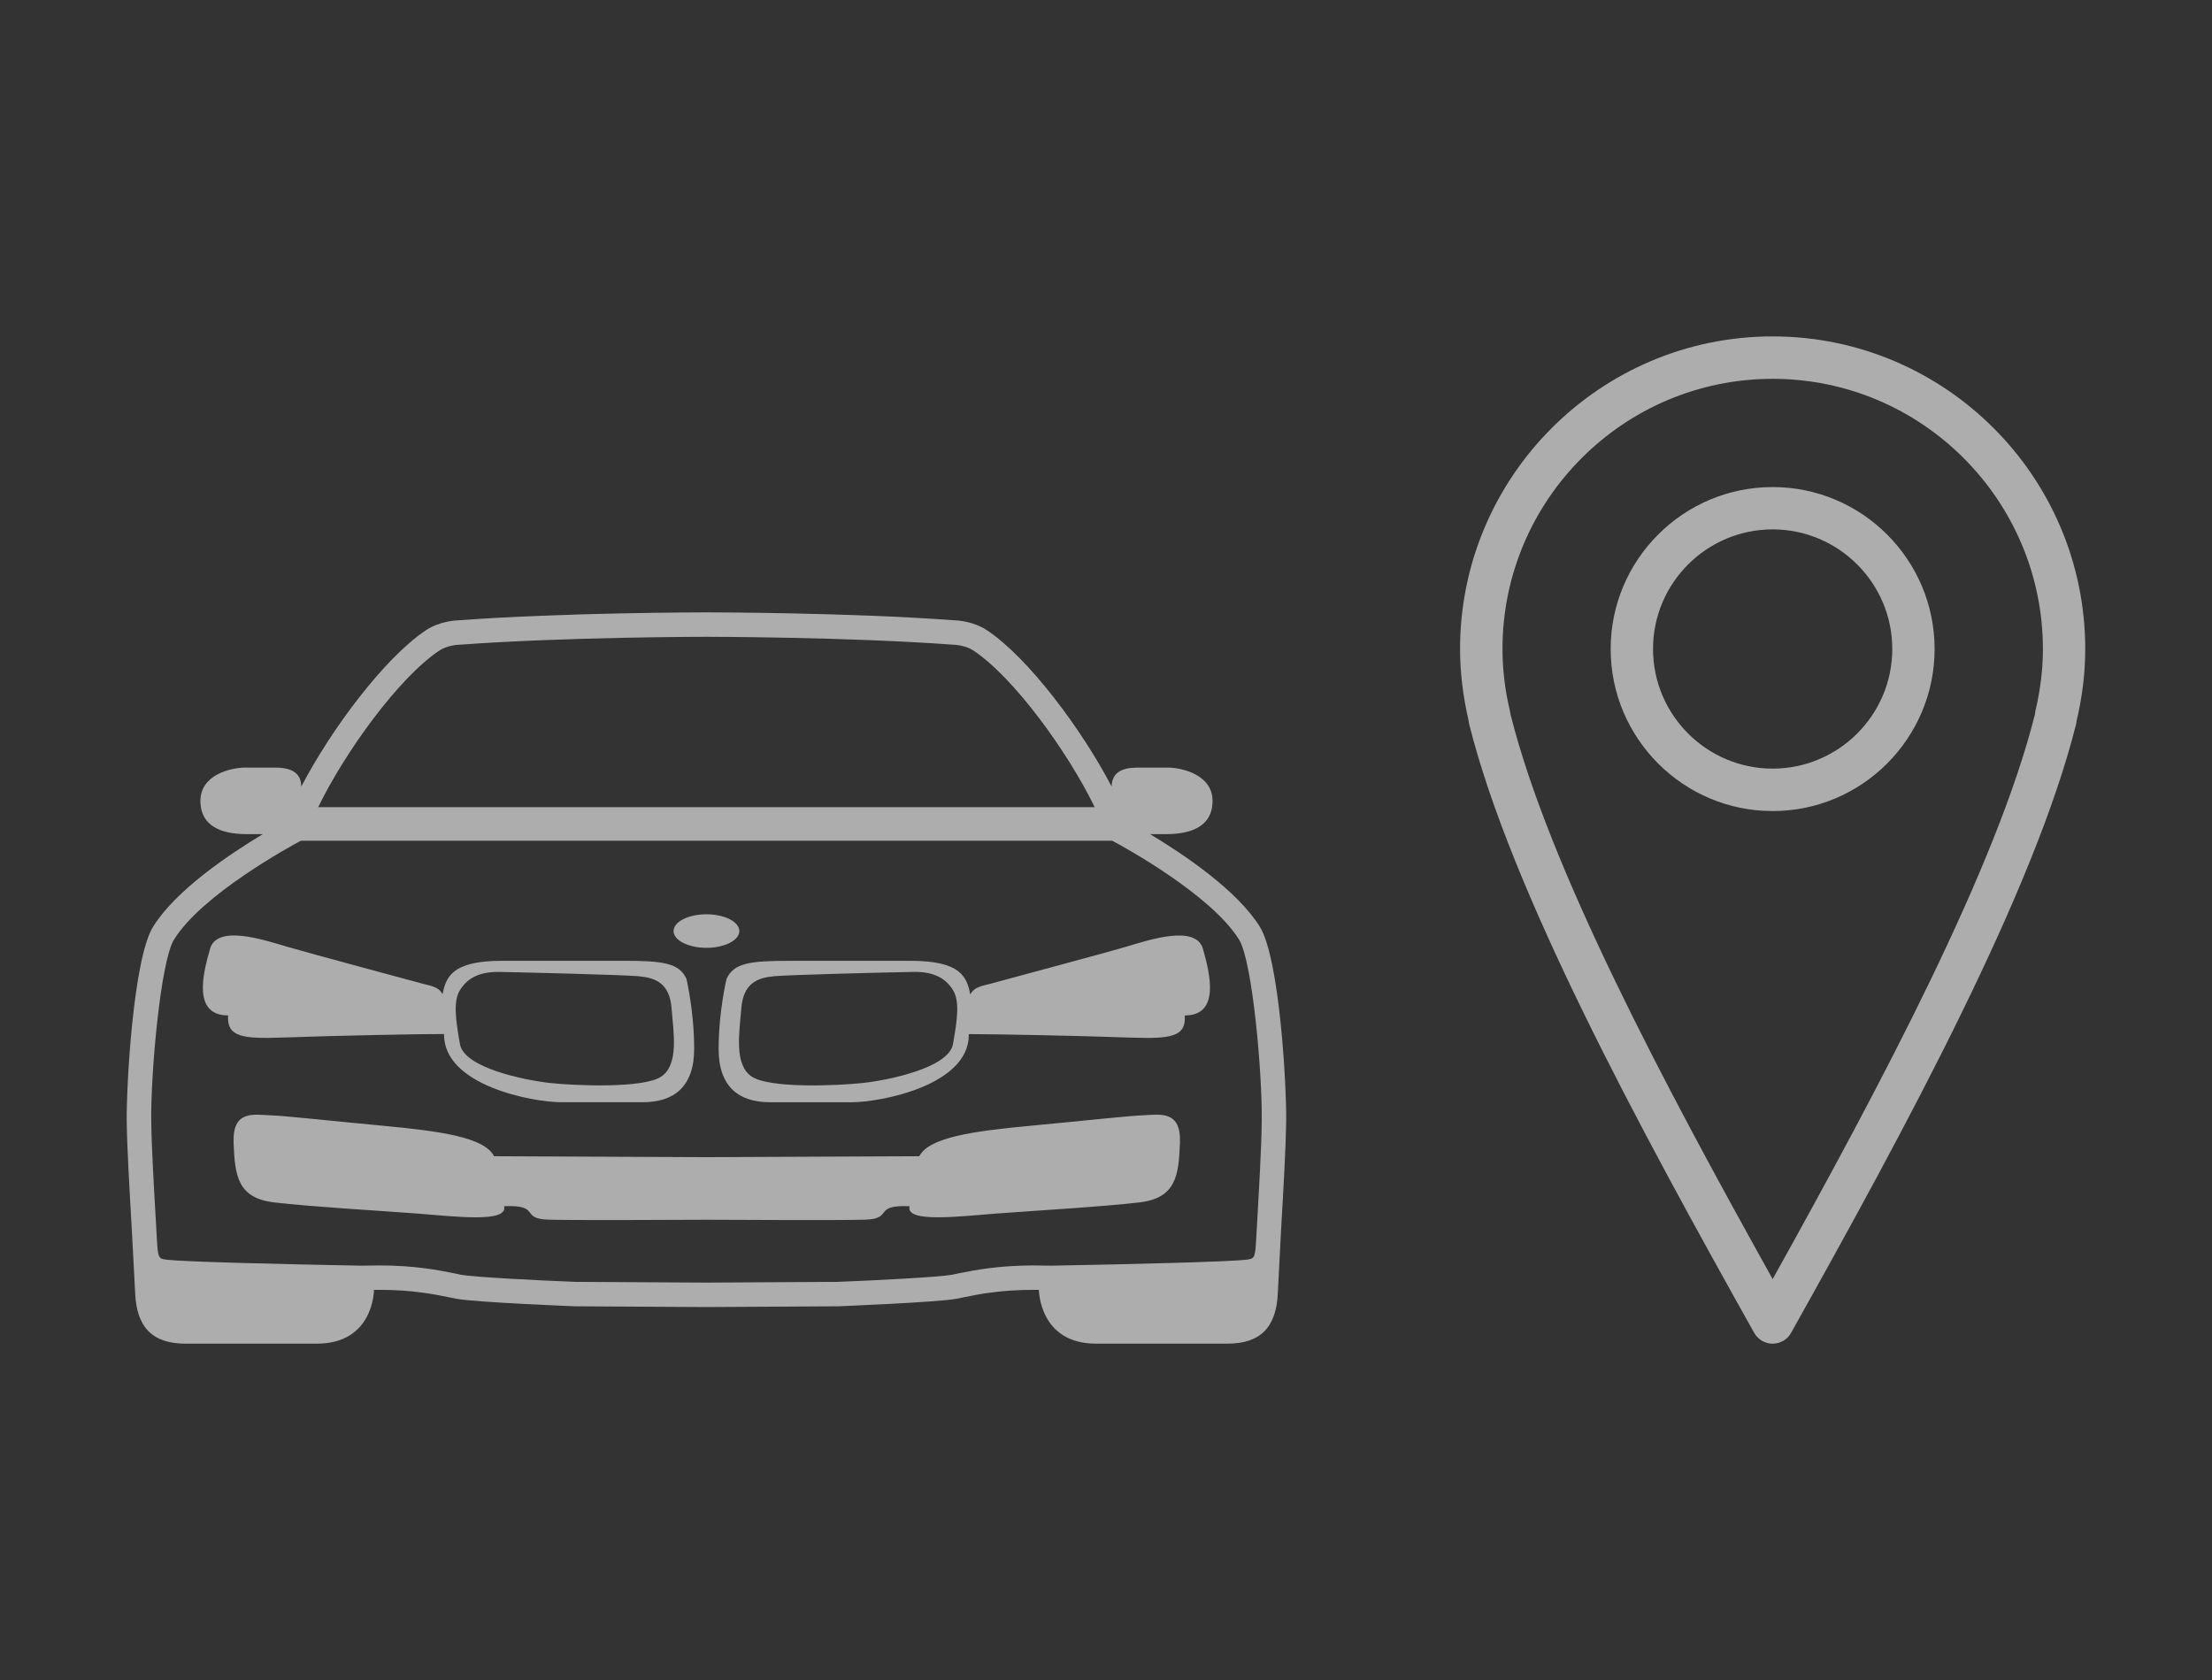 <?xml version="1.0" encoding="utf-8"?>
<!-- Generator: Adobe Illustrator 16.0.0, SVG Export Plug-In . SVG Version: 6.00 Build 0)  -->
<!DOCTYPE svg PUBLIC "-//W3C//DTD SVG 1.1//EN" "http://www.w3.org/Graphics/SVG/1.1/DTD/svg11.dtd">
<svg version="1.1" id="Layer_1" xmlns="http://www.w3.org/2000/svg" xmlns:xlink="http://www.w3.org/1999/xlink" x="0px" y="0px"
	 width="68.354px" height="51.926px" viewBox="0 0 68.354 51.926" enable-background="new 0 0 68.354 51.926" xml:space="preserve">
<rect x="0" y="0" width="68.354" height="51.926" fill="#333333" stroke="none"/>
<rect x="0" y="-0.001" fill="none" width="68.354" height="51.928"/>
<g opacity="0.6">
	<g>
		<ellipse fill="#FFFFFF" cx="21.83" cy="28.775" rx="1.016" ry="0.518"/>
		<path fill="#FFFFFF" d="M8.732,32.066c1.589-0.057,4.116-0.109,4.99-0.109c-0.022,1.6,2.76,2.107,3.606,2.107
			c0.842,0,1.596,0,2.547,0c0.947,0,1.576-0.479,1.576-1.645s-0.239-2.166-0.239-2.166c-0.22-0.496-0.744-0.559-1.951-0.559
			c-1.201,0-3.109,0-3.747,0c-1.555,0-1.731,0.506-1.839,1.033c-0.113-0.217-0.314-0.25-0.589-0.318
			c-0.273-0.076-3.482-0.934-4.222-1.152c-0.743-0.221-2.156-0.684-2.372,0.064c-0.214,0.744-0.557,2.061,0.557,2.061
			C7.007,32.043,7.475,32.111,8.732,32.066z M14.214,30.6c0.211-0.342,0.559-0.568,1.199-0.562c0.855,0.016,3.801,0.088,4.32,0.133
			c0.522,0.047,0.958,0.215,1.019,0.986c0.063,0.77,0.232,1.758-0.327,2.121c-0.552,0.361-2.614,0.279-3.426,0.193
			c-0.813-0.09-2.66-0.473-2.785-1.199C14.085,31.543,13.997,30.943,14.214,30.6z"/>
		<path fill="#FFFFFF" d="M34.798,29.26c-0.741,0.219-3.951,1.074-4.223,1.152c-0.275,0.066-0.476,0.104-0.592,0.322
			c-0.106-0.533-0.282-1.039-1.836-1.039c-0.636,0-2.547,0-3.747,0c-1.207,0-1.729,0.062-1.949,0.561c0,0-0.244,0.998-0.244,2.168
			c0,1.166,0.629,1.641,1.579,1.641s1.706,0,2.547,0c0.846,0,3.628-0.508,3.605-2.105c0.876,0,3.402,0.051,4.992,0.107
			c1.257,0.045,1.725-0.023,1.682-0.684c1.109,0,0.771-1.316,0.56-2.061C36.953,28.574,35.539,29.037,34.798,29.26z M29.448,32.271
			c-0.13,0.727-1.972,1.111-2.784,1.199c-0.815,0.088-2.873,0.17-3.428-0.193c-0.558-0.363-0.39-1.35-0.328-2.119
			c0.064-0.773,0.498-0.941,1.021-0.988c0.519-0.045,3.463-0.117,4.323-0.133c0.638-0.006,0.985,0.221,1.196,0.562
			C29.665,30.943,29.577,31.543,29.448,32.271z"/>
		<path fill="#FFFFFF" d="M35.333,34.469c-0.52,0.02-1.609,0.148-3.453,0.32c-1.844,0.172-3.166,0.363-3.473,0.945l-6.566,0.029
			l-6.572-0.029c-0.303-0.582-1.625-0.773-3.468-0.945c-1.844-0.172-2.934-0.301-3.457-0.32c-0.519-0.023-1.165-0.158-1.125,0.855
			c0.039,1.018,0.124,1.705,1.258,1.838c1.137,0.133,3.159,0.25,4.364,0.34c1.205,0.092,2.872,0.303,2.735-0.223
			c1.164-0.049,0.473,0.393,1.381,0.416c0.749,0.021,3.839,0.008,4.884,0.002c1.047,0.006,4.135,0.02,4.885-0.002
			c0.908-0.023,0.215-0.465,1.381-0.416c-0.136,0.525,1.53,0.314,2.732,0.223c1.205-0.09,3.227-0.207,4.364-0.34
			c1.135-0.133,1.22-0.82,1.259-1.838C36.502,34.311,35.855,34.445,35.333,34.469z"/>
		<path fill="#FFFFFF" d="M38.934,28.648c-0.698-1.131-2.361-2.247-3.395-2.868h0.427c0.372,0,1.503,0,1.503-1.028
			c0-0.784-0.885-1.015-1.353-1.029c-0.005,0-0.502,0-0.925,0c-0.271,0.003-0.833,0.009-0.84,0.586
			c-0.921-1.766-2.569-3.977-3.854-4.832c-0.437-0.289-0.956-0.306-1.013-0.307c-3.262-0.242-7.583-0.244-7.626-0.244H21.83h-0.028
			c-0.043,0-4.364,0.002-7.626,0.244c-0.056,0.001-0.576,0.018-1.013,0.307c-1.282,0.855-2.932,3.066-3.852,4.832
			c-0.009-0.577-0.571-0.583-0.842-0.586c-0.421,0-0.92,0-0.926,0c-0.465,0.015-1.35,0.244-1.35,1.029
			c0,1.028,1.128,1.028,1.5,1.028h0.428c-1.032,0.621-2.7,1.737-3.394,2.868c-0.608,0.99-0.827,4.914-0.811,6.025
			C3.927,35.482,4,36.73,4.07,37.941l0.106,2.008c0.042,1.076,0.538,1.578,1.561,1.578h4.054c1.75,0,1.765-1.631,1.766-1.662
			c0.046,0,0.093-0.002,0.139-0.002c1.042,0,1.705,0.133,2.199,0.234c0.074,0.016,0.139,0.027,0.202,0.041
			c0.607,0.113,3.632,0.232,3.667,0.234l4.019,0.023h0.047h0.05l4.019-0.023c0.036-0.002,3.06-0.121,3.667-0.234
			c0.062-0.014,0.131-0.025,0.199-0.041c0.498-0.102,1.161-0.234,2.202-0.234c0.045,0,0.09,0.002,0.136,0.002
			c0.003,0.031,0.022,1.662,1.768,1.662h4.054c1.024,0,1.52-0.502,1.562-1.578l0.104-2.008c0.071-1.211,0.142-2.459,0.154-3.268
			C39.76,33.562,39.542,29.641,38.934,28.648z M13.579,20.104c0.248-0.164,0.584-0.179,0.63-0.179
			c3.258-0.241,7.549-0.244,7.592-0.244h0.028h0.028c0.043,0,4.339,0.003,7.595,0.244c0.042,0,0.379,0.016,0.626,0.179
			c1.257,0.837,2.917,3.131,3.75,4.842H21.83H9.832C10.666,23.234,12.323,20.941,13.579,20.104z M38.989,34.662
			c-0.007,0.797-0.081,2.037-0.148,3.234l-0.027,0.463c-0.03,0.537-0.059,0.541-0.307,0.574c-0.519,0.062-3.45,0.137-6.023,0.184
			c-0.168-0.004-0.344-0.008-0.514-0.008c-1.118,0-1.824,0.143-2.345,0.244c-0.072,0.018-0.138,0.031-0.199,0.043
			c-0.395,0.074-2.335,0.174-3.543,0.221l-4.049,0.023l-4.053-0.023c-1.205-0.047-3.148-0.146-3.542-0.221
			c-0.062-0.012-0.127-0.025-0.203-0.043c-0.515-0.102-1.224-0.244-2.339-0.244c-0.169,0-0.348,0.004-0.517,0.008
			c-2.573-0.047-5.504-0.121-6.022-0.184c-0.25-0.033-0.274-0.037-0.307-0.574l-0.026-0.463c-0.068-1.197-0.142-2.438-0.151-3.234
			c-0.021-1.48,0.287-4.945,0.7-5.617c0.856-1.395,3.596-2.888,3.924-3.062h12.537h12.533c0.332,0.174,3.063,1.667,3.924,3.062
			C38.703,29.717,39.011,33.18,38.989,34.662z"/>
		<path fill="#FFFFFF" d="M54.777,41.527c-0.239,0-0.456-0.129-0.571-0.336c-3.579-6.391-7.508-13.643-8.802-18.793
			c-0.013-0.049-0.019-0.099-0.027-0.148c-0.167-0.727-0.259-1.471-0.259-2.193c0-5.325,4.334-9.66,9.659-9.66
			c5.326,0,9.66,4.334,9.66,9.66c0,0.721-0.087,1.466-0.266,2.217c0,0.019-0.008,0.062-0.018,0.112
			c-1.296,5.16-5.227,12.41-8.805,18.805C55.235,41.398,55.016,41.527,54.777,41.527z M54.777,11.708
			c-4.604,0-8.348,3.747-8.348,8.35c0,0.622,0.076,1.269,0.229,1.911c0.003,0.023,0.018,0.096,0.021,0.115
			c1.184,4.725,4.72,11.387,8.099,17.447c3.373-6.061,6.916-12.729,8.104-17.452c0.002-0.015,0.011-0.089,0.014-0.104
			c0.156-0.65,0.233-1.297,0.233-1.914C63.127,15.455,59.382,11.708,54.777,11.708z M54.777,25.066
			c-2.761,0-5.005-2.247-5.005-5.008c0-2.76,2.245-5.005,5.005-5.005c2.762,0,5.005,2.245,5.005,5.005
			C59.781,22.819,57.538,25.066,54.777,25.066z M54.777,16.361c-2.036,0-3.696,1.657-3.696,3.696s1.66,3.698,3.696,3.698
			c2.037,0,3.697-1.658,3.697-3.698S56.814,16.361,54.777,16.361z"/>
	</g>
</g>
</svg>
